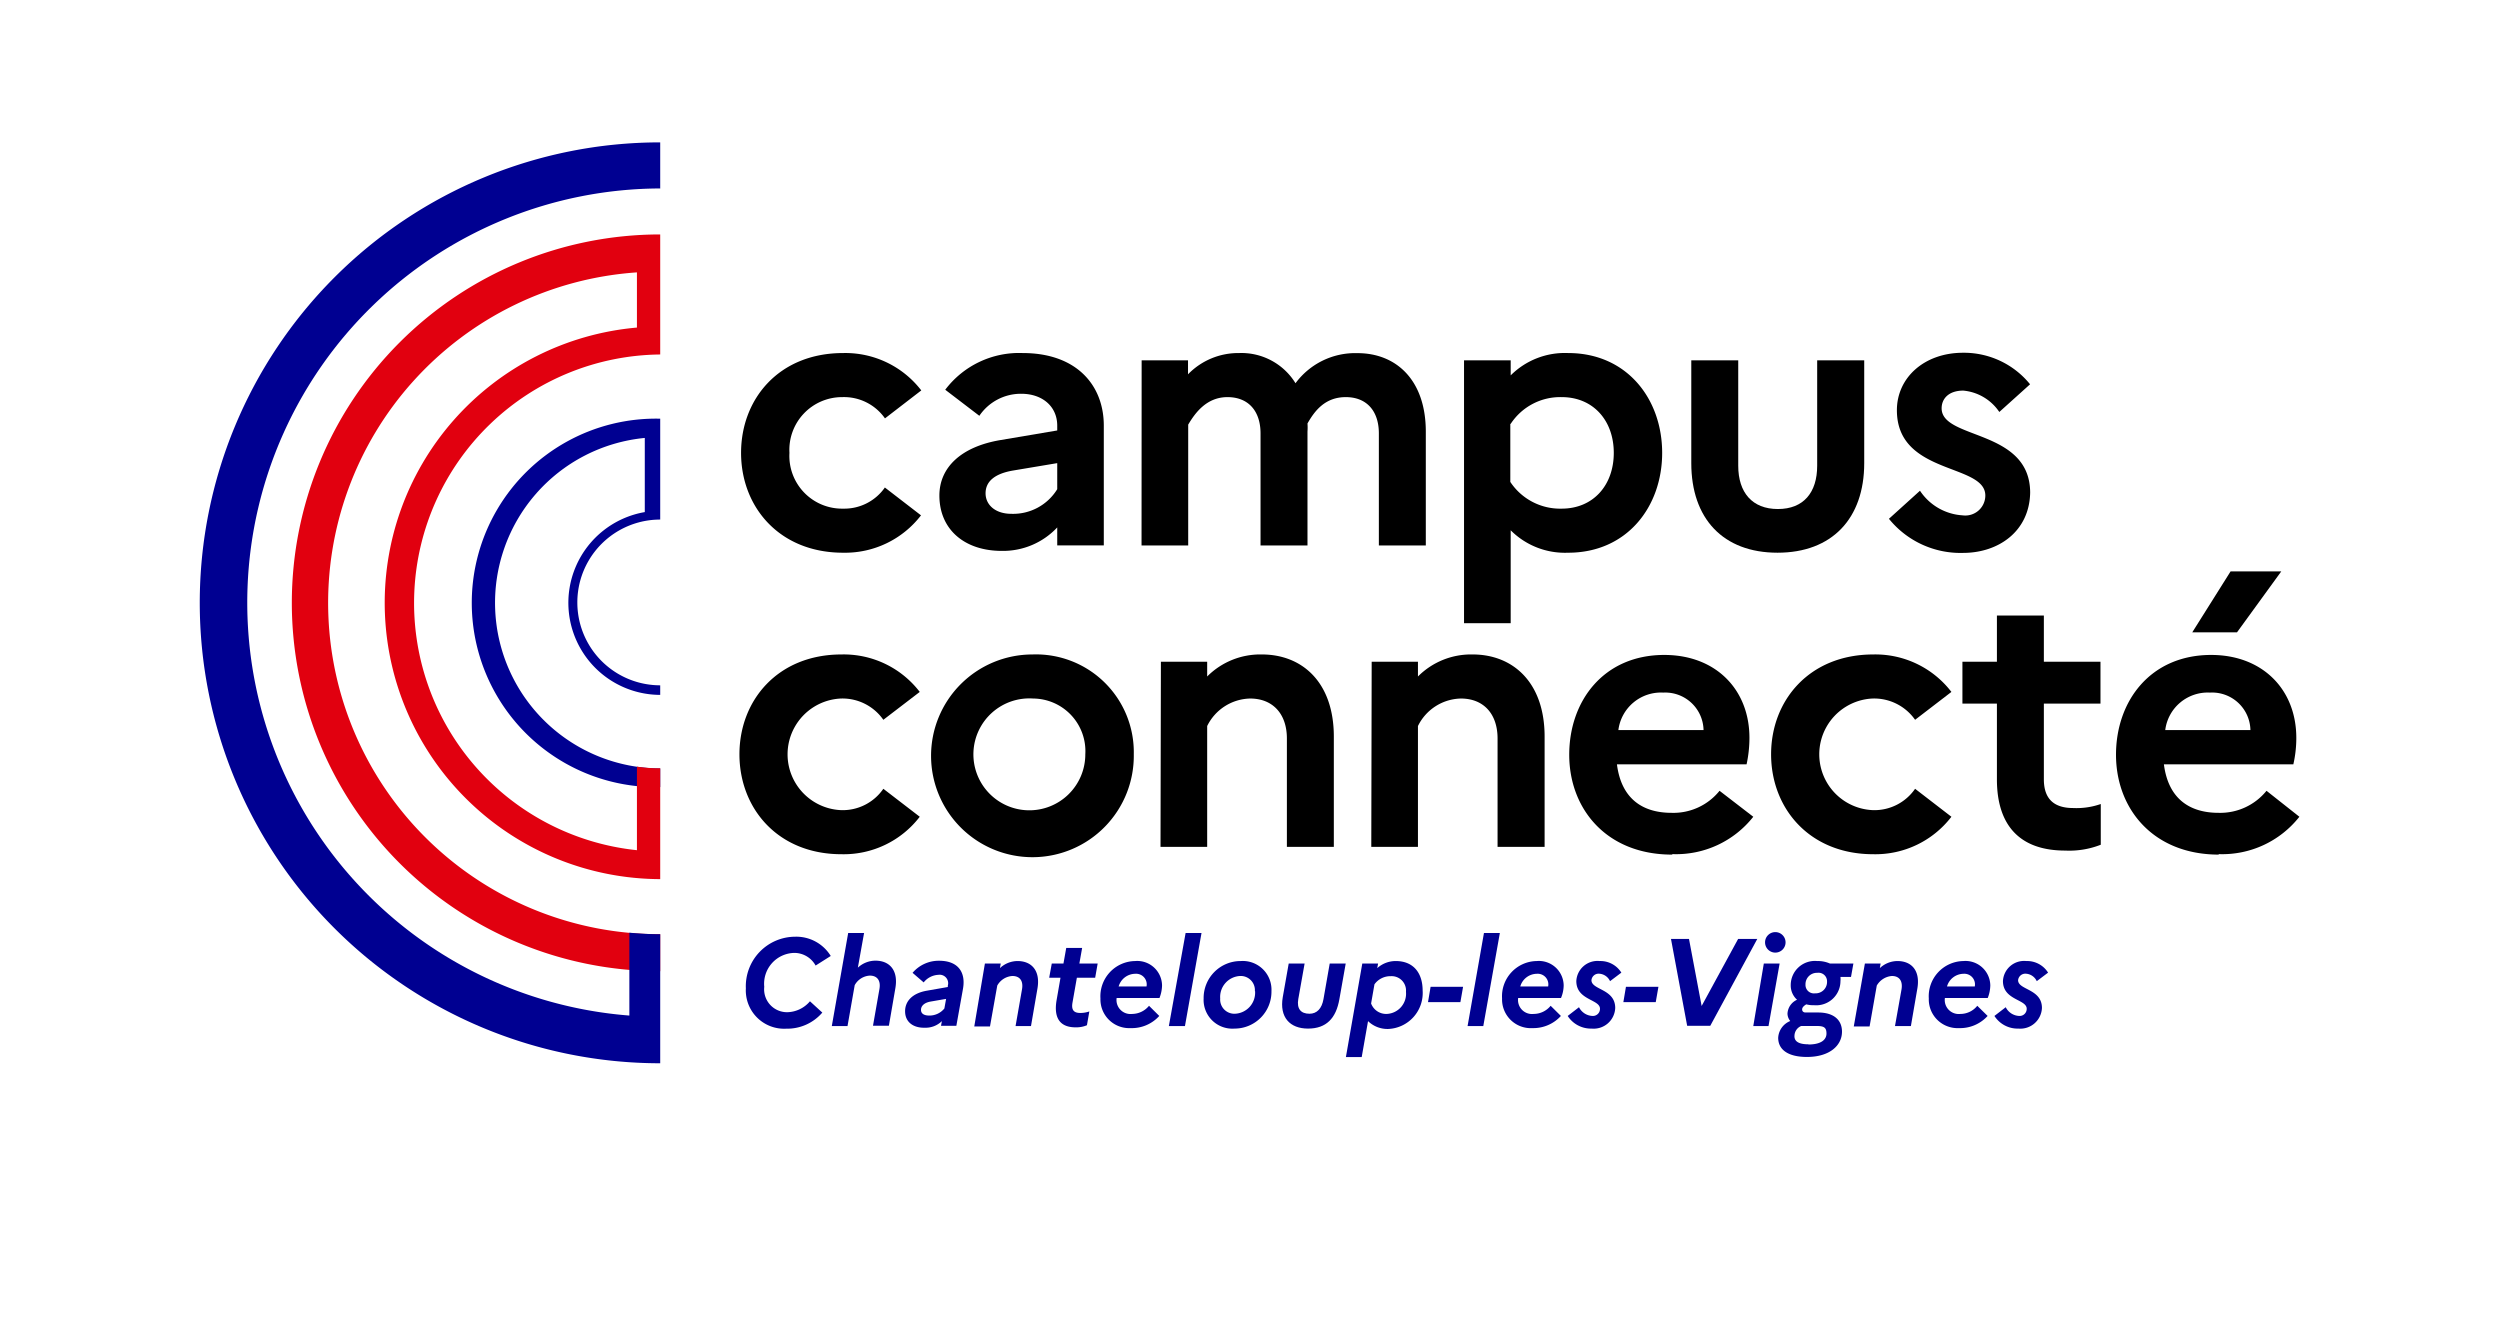 <svg id="Calque_1" data-name="Calque 1" xmlns="http://www.w3.org/2000/svg" viewBox="0 0 260.94 137.81"><defs><style>.cls-1{fill:#000091;}.cls-2{fill:#e1000f;}</style></defs><path d="M92.2,82.33,96,85.25a10,10,0,0,1-8.17,3.91c-6.66,0-10.65-4.8-10.65-10.43s4-10.42,10.65-10.42A10,10,0,0,1,96,72.22l-3.8,2.91a5.2,5.2,0,0,0-4.44-2.22,5.83,5.83,0,0,0,.07,11.65,5.15,5.15,0,0,0,4.37-2.23"/><path d="M113.28,78.73a5.49,5.49,0,0,0-5.44-5.82,5.84,5.84,0,1,0,5.44,5.82m5.06,0a10.58,10.58,0,1,1-10.58-10.42,10.21,10.21,0,0,1,10.58,10.42"/><path d="M121.17,69.07H126v1.54a7.81,7.81,0,0,1,5.71-2.3c4.18,0,7.51,2.87,7.51,8.58v11.5h-4.9V77.08c0-2.56-1.46-4.17-3.84-4.17A5.12,5.12,0,0,0,126,75.78V88.39h-4.87Z"/><path d="M143.17,69.07H148v1.54a7.81,7.81,0,0,1,5.71-2.3c4.17,0,7.51,2.87,7.51,8.58v11.5h-4.91V77.08c0-2.56-1.45-4.17-3.83-4.17A5.11,5.11,0,0,0,148,75.78V88.39h-4.87Z"/><path d="M168.92,76.2h8.89a4,4,0,0,0-4.21-3.91,4.48,4.48,0,0,0-4.68,3.91m5.6,13c-6.86,0-10.73-4.79-10.73-10.42s3.6-10.42,9.92-10.42c5.37,0,8.89,3.6,8.89,8.66a13.09,13.09,0,0,1-.3,2.76H168.77c.46,3.6,2.68,5.06,5.71,5.06a6.18,6.18,0,0,0,5-2.3L183,85.25a10.25,10.25,0,0,1-8.43,3.9"/><path d="M199.89,82.33l3.79,2.92a10,10,0,0,1-8.16,3.91c-6.67,0-10.66-4.8-10.66-10.43s4-10.42,10.66-10.42a10,10,0,0,1,8.16,3.91l-3.79,2.91a5.22,5.22,0,0,0-4.45-2.22,5.83,5.83,0,0,0,.08,11.65,5.16,5.16,0,0,0,4.37-2.23"/><path d="M208.43,73.44h-3.6V69.07h3.6V64.25h4.9v4.82h5.91v4.37h-5.91v7.9c0,2.14,1.15,3,3.07,3a7.7,7.7,0,0,0,2.87-.42v4.25a9,9,0,0,1-3.71.61c-4.83,0-7.13-2.72-7.13-7.43Z"/><path d="M228.82,66l4-6.36h5.29L233.49,66ZM226,76.2h8.89a4,4,0,0,0-4.22-3.91A4.47,4.47,0,0,0,226,76.2m5.59,13c-6.86,0-10.73-4.79-10.73-10.42s3.61-10.42,9.93-10.42c5.36,0,8.89,3.6,8.89,8.66a12.38,12.38,0,0,1-.31,2.76H225.86c.46,3.6,2.69,5.06,5.71,5.06a6.22,6.22,0,0,0,5-2.3L240,85.25a10.25,10.25,0,0,1-8.43,3.9"/><path d="M92.34,50.87l3.79,2.92A10,10,0,0,1,88,57.69c-6.67,0-10.65-4.79-10.65-10.42S81.3,36.85,88,36.85a10,10,0,0,1,8.16,3.9l-3.79,2.92a5.22,5.22,0,0,0-4.45-2.22,5.5,5.5,0,0,0-5.52,5.82A5.5,5.5,0,0,0,88,53.09a5.17,5.17,0,0,0,4.37-2.22"/><path d="M105.56,53.63a5.4,5.4,0,0,0,4.79-2.57V48.34l-4.6.77c-2,.34-2.88,1.19-2.88,2.38s1,2.14,2.69,2.14m-7.51-1.91c0-2.92,2.26-5.1,6.39-5.79l5.91-1v-.5c0-2-1.54-3.33-3.76-3.33a5.24,5.24,0,0,0-4.37,2.3l-3.56-2.72a9.66,9.66,0,0,1,8.09-3.83c5.59,0,8.46,3.33,8.46,7.58v12.5h-4.86V55.05a7.75,7.75,0,0,1-5.79,2.45c-3.87,0-6.51-2.22-6.51-5.78"/><path d="M119.16,37.61H124v1.46a7.31,7.31,0,0,1,5.33-2.22A6.63,6.63,0,0,1,135.22,40a7.75,7.75,0,0,1,6.47-3.14c4,0,7.13,2.76,7.13,8.2V56.93h-4.9V45.24c0-2.34-1.27-3.79-3.45-3.79s-3.26,1.45-4,2.75a5.77,5.77,0,0,1,0,.85V56.93h-4.9V45.24c0-2.34-1.27-3.79-3.45-3.79s-3.37,1.64-4.1,2.87V56.93h-4.87Z"/><path d="M157.64,44.24V50.3A6.23,6.23,0,0,0,163,53.09c3.3,0,5.44-2.45,5.44-5.82s-2.14-5.82-5.44-5.82a6.18,6.18,0,0,0-5.32,2.79m-4.87-6.63h4.87v1.57a8,8,0,0,1,6-2.33c6.13,0,9.81,4.79,9.81,10.42s-3.68,10.42-9.81,10.42a8,8,0,0,1-6-2.34v9.7h-4.87Z"/><path d="M189.67,37.61h4.91V48.34c0,5.79-3.37,9.35-9.05,9.35s-9-3.56-9-9.35V37.61h4.9v11c0,2.8,1.46,4.52,4.14,4.52s4.1-1.72,4.1-4.52Z"/><path d="M200.4,51.22a5.75,5.75,0,0,0,4.45,2.57,2.09,2.09,0,0,0,2.37-2.07c0-3.38-9.23-2.11-9.23-8.9,0-3.41,2.87-6,6.9-6a8.88,8.88,0,0,1,7,3.29L208.68,43a5.09,5.09,0,0,0-3.76-2.23c-1.53,0-2.26.85-2.26,1.85,0,3.29,9.24,2.14,9.24,8.81-.08,4.06-3.34,6.28-7,6.28a9.61,9.61,0,0,1-7.74-3.56Z"/><path class="cls-1" d="M86.71,99.78l-1.58,1a2.54,2.54,0,0,0-2.21-1.32A3.22,3.22,0,0,0,79.77,103a2.39,2.39,0,0,0,2.41,2.65,3.19,3.19,0,0,0,2.36-1.14l1.29,1.18a4.83,4.83,0,0,1-3.77,1.68,4,4,0,0,1-4.21-4.21A5.17,5.17,0,0,1,83,97.77,4.22,4.22,0,0,1,86.71,99.78Z"/><path class="cls-1" d="M88.53,97.38h1.66L89.54,101a2.71,2.71,0,0,1,1.84-.73c1.46,0,2.41,1,2.07,2.9l-.67,3.89H91.12l.67-3.82c.16-.87-.21-1.41-1-1.41a1.92,1.92,0,0,0-1.58,1h0l-.75,4.27H86.82Z"/><path class="cls-1" d="M94.47,105.55c0-1,.7-1.88,2.3-2.15l2.16-.38,0-.14a.89.89,0,0,0-1-1.13,2.07,2.07,0,0,0-1.52.79l-1.16-1a3.58,3.58,0,0,1,2.78-1.26c2,0,2.79,1.23,2.48,2.94l-.69,3.85H98.22l.09-.49a2.43,2.43,0,0,1-1.78.69C95.35,107.3,94.47,106.7,94.47,105.55ZM97,106a2,2,0,0,0,1.57-.74l.18-1-1.62.28c-.68.12-1,.47-1,.86S96.43,106,97,106Z"/><path class="cls-1" d="M102.8,100.57h1.65l-.08.48a2.7,2.7,0,0,1,1.84-.74c1.46,0,2.41,1,2.07,2.9l-.67,3.89H106l.67-3.82c.16-.87-.2-1.41-1-1.41a1.94,1.94,0,0,0-1.58,1h0l-.76,4.27h-1.64Z"/><path class="cls-1" d="M110.69,102.05h-1.18l.27-1.48H111l.29-1.63h1.66l-.29,1.63h1.91l-.26,1.48h-1.91l-.45,2.56c-.16.83.15,1.12.82,1.12a2.89,2.89,0,0,0,.93-.16l-.25,1.44a2.86,2.86,0,0,1-1.18.22c-1.59,0-2.29-.92-2-2.76Z"/><path class="cls-1" d="M114.86,104.22a3.68,3.68,0,0,1,3.62-3.91,2.59,2.59,0,0,1,2.81,2.55,3.72,3.72,0,0,1-.27,1.31h-4.47v0a1.46,1.46,0,0,0,1.62,1.66,2.29,2.29,0,0,0,1.76-.85l1.07,1.06a3.86,3.86,0,0,1-3,1.27A3,3,0,0,1,114.86,104.22Zm1.89-1.26,2.92,0a1.11,1.11,0,0,0-1.18-1.32A1.82,1.82,0,0,0,116.75,103Z"/><path class="cls-1" d="M123.75,97.38h1.66l-1.73,9.72H122Z"/><path class="cls-1" d="M132.71,103.45a3.85,3.85,0,0,1-3.86,3.91,3,3,0,0,1-3.22-3.14,3.86,3.86,0,0,1,3.87-3.91A3,3,0,0,1,132.71,103.45Zm-1.73,0a1.48,1.48,0,0,0-1.54-1.58,2.19,2.19,0,0,0-2.08,2.35,1.48,1.48,0,0,0,1.53,1.59A2.2,2.2,0,0,0,131,103.45Z"/><path class="cls-1" d="M138.79,100.57h1.67l-.66,3.72c-.35,2-1.37,3.07-3.27,3.07s-3-1.18-2.64-3.28l.62-3.51h1.66l-.66,3.71c-.17,1,.25,1.53,1.17,1.53.77,0,1.29-.54,1.46-1.53Z"/><path class="cls-1" d="M142.19,100.57h1.65l-.09.48a2.89,2.89,0,0,1,1.93-.74c1.86,0,2.81,1.26,2.81,3.09a3.76,3.76,0,0,1-3.61,4,2.92,2.92,0,0,1-2.09-.82l-.66,3.75h-1.65Zm1.27,2.17-.35,2a1.68,1.68,0,0,0,1.64,1.09,2.11,2.11,0,0,0,2-2.31,1.5,1.5,0,0,0-1.58-1.63A2.05,2.05,0,0,0,143.46,102.74Z"/><path class="cls-1" d="M152.71,103l-.28,1.6h-3.38l.27-1.6Z"/><path class="cls-1" d="M154.89,97.38h1.66l-1.73,9.72h-1.64Z"/><path class="cls-1" d="M156.78,104.22a3.68,3.68,0,0,1,3.61-3.91,2.59,2.59,0,0,1,2.82,2.55,3.51,3.51,0,0,1-.28,1.31h-4.47v0a1.46,1.46,0,0,0,1.62,1.66,2.29,2.29,0,0,0,1.77-.85l1.07,1.06a3.88,3.88,0,0,1-2.95,1.27A3,3,0,0,1,156.78,104.22Zm1.89-1.26,2.92,0a1.11,1.11,0,0,0-1.18-1.32A1.82,1.82,0,0,0,158.67,103Z"/><path class="cls-1" d="M168.59,105.21a2.25,2.25,0,0,1-2.46,2.15,2.88,2.88,0,0,1-2.5-1.32l1.18-.91a1.65,1.65,0,0,0,1.4.91.74.74,0,0,0,.79-.75c0-1-2.47-.88-2.47-2.89a2.21,2.21,0,0,1,2.43-2.09,2.57,2.57,0,0,1,2.27,1.21l-1.18.89a1.34,1.34,0,0,0-1.14-.78.75.75,0,0,0-.8.68C166.11,103.34,168.59,103.2,168.59,105.21Z"/><path class="cls-1" d="M173.1,103l-.28,1.6h-3.38l.27-1.6Z"/><path class="cls-1" d="M176.29,98l1.32,7,3.81-7h2l-4.91,9.07h-2.41L174.41,98Z"/><path class="cls-1" d="M184.1,100.57h1.65l-1.16,6.53H183Zm.13-2.21a1.07,1.07,0,1,1,2.14,0,1.07,1.07,0,1,1-2.14,0Z"/><path class="cls-1" d="M186.86,106.57a1.26,1.26,0,0,1-.29-.76,1.68,1.68,0,0,1,1-1.46,2,2,0,0,1-.66-1.55,2.52,2.52,0,0,1,2.76-2.49,3.09,3.09,0,0,1,1.33.26h2.45l-.25,1.4h-1.1a2.12,2.12,0,0,1,0,.44,2.53,2.53,0,0,1-2.75,2.51,2.94,2.94,0,0,1-.82-.09c-.28.17-.43.34-.43.53s.13.32.36.32h1.31c1.7,0,2.49.84,2.49,2,0,1.43-1.27,2.64-3.66,2.64-2,0-3-.78-3-2A2,2,0,0,1,186.86,106.57Zm1.89,2.45c1.37,0,1.89-.53,1.89-1.14s-.24-.79-1-.79H188a1.13,1.13,0,0,0-.7,1C187.26,108.66,187.69,109,188.75,109Zm.93-7.48a1.19,1.19,0,0,0-1.23,1.23.88.88,0,0,0,1,.91,1.19,1.19,0,0,0,1.25-1.23A.89.89,0,0,0,189.68,101.54Z"/><path class="cls-1" d="M194.65,100.57h1.64l-.08.48a2.7,2.7,0,0,1,1.84-.74c1.47,0,2.41,1,2.07,2.9l-.67,3.89h-1.66l.68-3.82c.15-.87-.21-1.41-1-1.41a2,2,0,0,0-1.58,1h0l-.75,4.27h-1.65Z"/><path class="cls-1" d="M201.32,104.22a3.68,3.68,0,0,1,3.61-3.91,2.59,2.59,0,0,1,2.81,2.55,3.72,3.72,0,0,1-.27,1.31H203v0a1.46,1.46,0,0,0,1.62,1.66,2.25,2.25,0,0,0,1.76-.85l1.08,1.06a3.88,3.88,0,0,1-3,1.27A3,3,0,0,1,201.32,104.22Zm1.89-1.26,2.91,0a1.11,1.11,0,0,0-1.18-1.32A1.82,1.82,0,0,0,203.21,103Z"/><path class="cls-1" d="M213.13,105.21a2.26,2.26,0,0,1-2.46,2.15,2.87,2.87,0,0,1-2.5-1.32l1.18-.91a1.65,1.65,0,0,0,1.4.91.74.74,0,0,0,.79-.75c0-1-2.48-.88-2.48-2.89a2.21,2.21,0,0,1,2.44-2.09,2.58,2.58,0,0,1,2.27,1.21l-1.18.89a1.34,1.34,0,0,0-1.14-.78.76.76,0,0,0-.81.68C210.64,103.34,213.13,103.2,213.13,105.21Z"/><path class="cls-1" d="M68.91,44.77h0V43.7a19.23,19.23,0,1,0,0,38.45V80.21a17.29,17.29,0,0,1-1.61-34.5v7.74a9.61,9.61,0,0,0,1.61,19.08v-1a8.65,8.65,0,0,1,0-17.3v-.33h0Z"/><path class="cls-2" d="M68.91,28.34V24.47a38.45,38.45,0,0,0,0,76.9V97.51a34.58,34.58,0,0,1-2.43-69.08v5.76a28.84,28.84,0,0,0,2.43,57.57v-2.9h0V80.19h-.43a16.52,16.52,0,0,1-2-.17v8.72A25.94,25.94,0,0,1,68.91,37v-2.9h0V28.34Z"/><path class="cls-1" d="M68.91,19.69V14.86a48.06,48.06,0,0,0,0,96.12v-4.83h0V97.51c-1.08,0-2.16-.06-3.22-.16V106a43.23,43.23,0,0,1,3.24-86.33Z"/></svg>